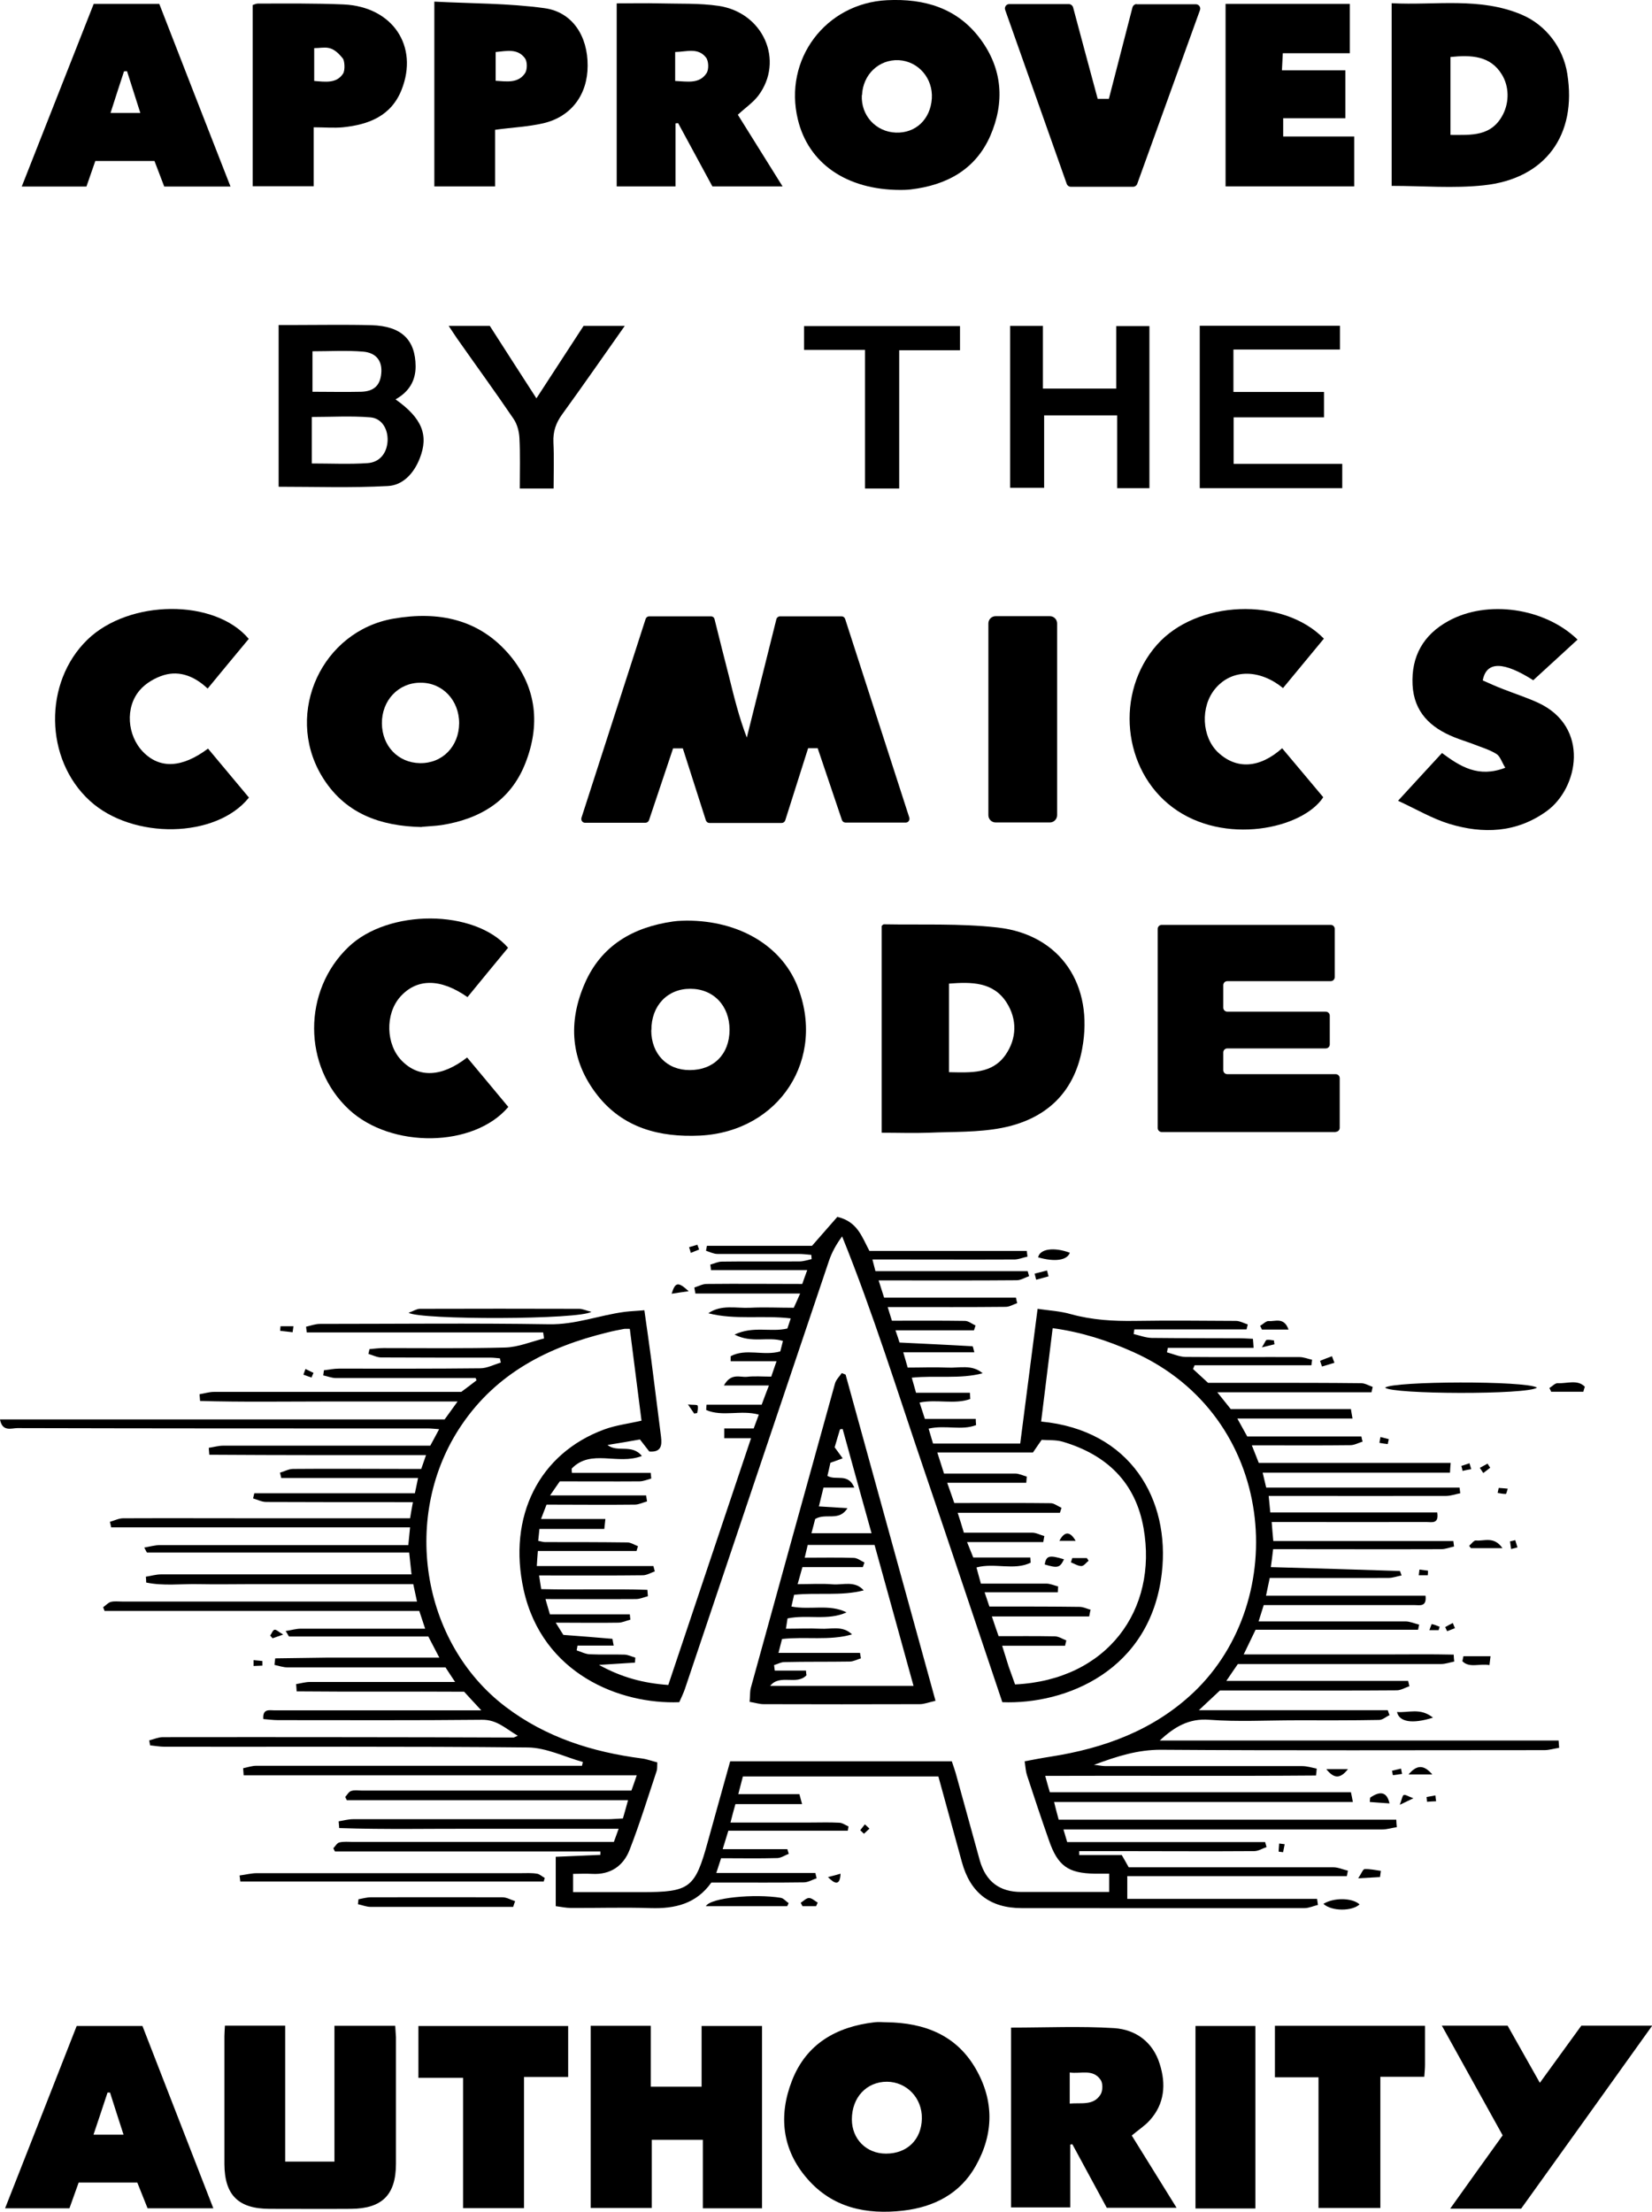 <svg width="62" height="83" viewBox="0 0 62 83" fill="none" xmlns="http://www.w3.org/2000/svg" id="svg-1020239642_47317">
<g clip-path="url(#svg-1020239642_47317_clip0_1063_3563)">
<path d="M20.232 59.119C20.259 59.312 20.285 59.452 20.312 59.632C21.662 59.665 22.979 59.618 24.296 59.658C24.302 59.738 24.309 59.818 24.316 59.898C24.163 59.938 24.017 60.005 23.863 60.005C22.759 60.012 21.649 60.005 20.472 60.005C20.525 60.198 20.571 60.345 20.638 60.578H23.637C23.644 60.644 23.651 60.711 23.657 60.778C23.504 60.818 23.351 60.891 23.205 60.891C22.453 60.904 21.702 60.891 20.857 60.891C20.984 61.091 21.064 61.231 21.143 61.35C21.775 61.397 22.38 61.444 22.979 61.497C22.992 61.497 22.999 61.604 23.032 61.75H21.675C21.662 61.81 21.655 61.87 21.642 61.93C21.808 61.983 21.968 62.07 22.134 62.077C22.567 62.097 22.999 62.077 23.425 62.09C23.564 62.09 23.704 62.163 23.844 62.203C23.844 62.263 23.83 62.33 23.83 62.39C23.425 62.416 23.012 62.443 22.48 62.476C23.338 62.949 24.149 63.162 25.081 63.229C26.112 60.158 27.136 57.094 28.187 53.97H27.182V53.603H28.286C28.353 53.423 28.413 53.257 28.479 53.084C27.808 52.897 27.116 53.177 26.504 52.911C26.504 52.844 26.511 52.777 26.517 52.711H28.586C28.679 52.464 28.745 52.278 28.858 51.991H27.169C27.435 51.505 27.774 51.692 28.034 51.665C28.32 51.632 28.612 51.658 28.945 51.658C28.998 51.498 29.051 51.352 29.144 51.079H27.422C27.422 51.019 27.422 50.959 27.422 50.892C27.994 50.586 28.652 50.892 29.284 50.712C29.311 50.599 29.344 50.473 29.384 50.319C28.819 50.146 28.22 50.419 27.568 50.08C28.28 49.746 28.918 50 29.55 49.853C29.583 49.753 29.623 49.633 29.677 49.473C28.626 49.347 27.588 49.54 26.584 49.28C27.076 48.941 27.621 49.1 28.147 49.074C28.686 49.047 29.224 49.074 29.79 49.074C29.856 48.934 29.916 48.801 30.029 48.541H26.098L26.058 48.314C26.211 48.268 26.364 48.181 26.517 48.181C27.701 48.168 28.885 48.181 30.109 48.181C30.155 48.041 30.209 47.908 30.295 47.661H26.683C26.677 47.595 26.67 47.522 26.657 47.455C26.803 47.415 26.95 47.342 27.096 47.342C28.067 47.328 29.031 47.342 30.002 47.335C30.155 47.335 30.308 47.282 30.461 47.248C30.461 47.195 30.448 47.142 30.448 47.089C30.288 47.075 30.135 47.055 29.976 47.055C28.958 47.055 27.947 47.055 26.93 47.055C26.783 47.055 26.644 46.982 26.497 46.935C26.511 46.875 26.517 46.809 26.531 46.749H30.475C30.86 46.309 31.16 45.963 31.426 45.663C32.177 45.843 32.337 46.389 32.63 46.942H38.535C38.542 47.015 38.556 47.082 38.562 47.155C38.403 47.188 38.243 47.255 38.09 47.262C36.474 47.269 34.858 47.262 33.241 47.262C33.095 47.262 32.942 47.262 32.742 47.262C32.789 47.435 32.816 47.542 32.856 47.701H38.569C38.589 47.761 38.602 47.828 38.622 47.888C38.469 47.941 38.316 48.041 38.156 48.041C36.633 48.054 35.11 48.048 33.587 48.048C33.408 48.048 33.228 48.048 32.975 48.048C33.048 48.288 33.108 48.454 33.181 48.694H38.13C38.143 48.761 38.156 48.834 38.176 48.901C38.03 48.947 37.89 49.04 37.744 49.04C36.407 49.054 35.07 49.047 33.727 49.047C33.607 49.047 33.494 49.047 33.315 49.047C33.374 49.247 33.421 49.387 33.474 49.56C34.399 49.56 35.303 49.553 36.214 49.567C36.347 49.567 36.48 49.68 36.613 49.74C36.593 49.8 36.574 49.86 36.553 49.92H33.607C33.68 50.133 33.727 50.266 33.76 50.379C34.705 50.426 35.602 50.466 36.5 50.519C36.514 50.519 36.527 50.599 36.567 50.746H33.9C33.973 50.999 34.013 51.132 34.066 51.319C34.572 51.319 35.064 51.299 35.549 51.319C35.995 51.345 36.474 51.185 36.879 51.532C36.022 51.758 35.144 51.605 34.219 51.698C34.266 51.871 34.312 52.025 34.379 52.264H36.401L36.414 52.498C35.822 52.711 35.163 52.498 34.512 52.631C34.572 52.817 34.631 52.99 34.711 53.244H36.62C36.62 53.324 36.627 53.397 36.633 53.477C36.088 53.69 35.476 53.464 34.851 53.61C34.904 53.797 34.957 53.97 35.017 54.17H38.289C38.502 52.504 38.715 50.866 38.941 49.114C39.387 49.18 39.799 49.2 40.185 49.313C40.983 49.533 41.781 49.58 42.599 49.567C43.863 49.547 45.12 49.56 46.384 49.567C46.53 49.567 46.683 49.653 46.829 49.7L46.783 49.886H42.573C42.566 49.946 42.553 50 42.546 50.06C42.772 50.113 42.998 50.199 43.218 50.206C44.328 50.219 45.432 50.213 46.543 50.219C46.696 50.219 46.843 50.233 47.022 50.239C47.029 50.353 47.042 50.433 47.049 50.579H43.83C43.816 50.632 43.81 50.692 43.796 50.746C44.023 50.806 44.255 50.912 44.481 50.919C45.911 50.932 47.341 50.919 48.771 50.925C48.931 50.925 49.09 50.992 49.243 51.025C49.237 51.092 49.224 51.159 49.217 51.232H44.834C44.814 51.279 44.794 51.325 44.774 51.372C44.954 51.538 45.133 51.705 45.339 51.891C45.984 51.891 46.643 51.891 47.301 51.891C48.565 51.891 49.822 51.891 51.086 51.905C51.232 51.905 51.379 51.998 51.518 52.045C51.505 52.111 51.485 52.178 51.472 52.245H45.685C45.911 52.531 46.051 52.697 46.191 52.877H50.7C50.72 52.99 50.733 53.09 50.76 53.23H46.437C46.577 53.483 46.676 53.663 46.809 53.903H51.093C51.106 53.97 51.119 54.036 51.139 54.096C50.986 54.143 50.833 54.23 50.68 54.23C49.616 54.243 48.559 54.236 47.494 54.236C47.348 54.236 47.195 54.236 46.982 54.236C47.082 54.483 47.148 54.663 47.242 54.896H54.444C54.431 55.042 54.425 55.129 54.418 55.262H47.388C47.434 55.462 47.468 55.602 47.521 55.822H54.777L54.804 56.035C54.624 56.068 54.451 56.135 54.272 56.135C52.256 56.141 50.241 56.135 48.226 56.135C48.046 56.135 47.86 56.135 47.614 56.135C47.634 56.348 47.654 56.521 47.674 56.754H53.939C54.012 57.2 53.726 57.114 53.54 57.114C51.817 57.12 50.095 57.114 48.372 57.114C48.179 57.114 47.98 57.114 47.727 57.114C47.747 57.36 47.76 57.553 47.787 57.827H54.544C54.551 57.893 54.564 57.967 54.571 58.033C54.411 58.066 54.252 58.133 54.085 58.133C52.163 58.14 50.241 58.133 48.319 58.133C48.153 58.133 47.986 58.133 47.78 58.133C47.754 58.373 47.727 58.579 47.694 58.806C49.337 58.852 50.94 58.899 52.536 58.952C52.549 58.952 52.556 59.006 52.602 59.119C52.429 59.152 52.27 59.212 52.117 59.212C50.806 59.219 49.503 59.212 48.193 59.212C48.026 59.212 47.86 59.212 47.654 59.212C47.607 59.432 47.568 59.618 47.514 59.878H53.5C53.553 60.311 53.274 60.231 53.088 60.231C51.365 60.231 49.643 60.231 47.92 60.231C47.767 60.231 47.614 60.231 47.428 60.231C47.368 60.418 47.315 60.584 47.235 60.844C47.474 60.844 47.667 60.844 47.853 60.844C49.483 60.844 51.112 60.844 52.748 60.844C52.922 60.844 53.088 60.924 53.261 60.964C53.247 61.031 53.234 61.091 53.221 61.157H47.122C46.969 61.47 46.849 61.73 46.676 62.083C47.614 62.083 48.479 62.083 49.35 62.083C50.221 62.083 51.106 62.083 51.984 62.083C52.842 62.083 53.7 62.07 54.558 62.09C54.558 62.176 54.571 62.263 54.578 62.35C54.411 62.383 54.245 62.443 54.079 62.443C51.678 62.443 49.277 62.443 46.876 62.443C46.736 62.443 46.603 62.443 46.457 62.443C46.324 62.636 46.204 62.809 46.025 63.076H52.848C52.862 63.142 52.882 63.209 52.895 63.276C52.735 63.329 52.576 63.429 52.423 63.429C50.82 63.442 49.224 63.435 47.621 63.435C46.989 63.435 46.364 63.435 45.785 63.435C45.526 63.675 45.306 63.882 44.994 64.175H52.084C52.103 64.235 52.123 64.295 52.15 64.361C52.017 64.421 51.891 64.541 51.758 64.541C50.713 64.561 49.663 64.555 48.618 64.555C47.541 64.555 46.457 64.615 45.386 64.535C44.614 64.475 44.069 64.808 43.524 65.314C46.031 65.314 48.538 65.314 51.046 65.314C53.527 65.314 56.014 65.314 58.495 65.314C58.502 65.407 58.508 65.501 58.515 65.587C58.329 65.614 58.142 65.674 57.963 65.674C53.161 65.674 48.366 65.694 43.564 65.66C42.706 65.66 41.947 65.894 41.056 66.227C41.269 66.246 41.376 66.273 41.489 66.273C43.949 66.273 46.41 66.273 48.871 66.273C49.051 66.273 49.237 66.333 49.416 66.367C49.41 66.453 49.403 66.54 49.39 66.626C46.031 66.653 42.672 66.626 39.227 66.64C39.287 66.866 39.34 67.046 39.4 67.252H50.7C50.727 67.379 50.747 67.472 50.773 67.619H39.56C39.62 67.859 39.666 68.045 39.733 68.285C41.868 68.285 43.983 68.285 46.104 68.285C48.206 68.285 50.301 68.285 52.403 68.285C52.403 68.378 52.416 68.471 52.423 68.565C52.236 68.591 52.057 68.651 51.871 68.651C48.12 68.651 44.362 68.651 40.611 68.651C40.398 68.651 40.185 68.651 39.912 68.651C39.965 68.838 40.005 68.958 40.052 69.124H47.481C47.501 69.184 47.514 69.251 47.534 69.311C47.381 69.364 47.228 69.464 47.069 69.464C45.333 69.477 43.59 69.464 41.854 69.464C41.402 69.464 40.956 69.464 40.504 69.464C40.504 69.511 40.504 69.557 40.504 69.611H42.1C42.207 69.797 42.273 69.91 42.36 70.07C42.506 70.07 42.672 70.07 42.839 70.07C45.24 70.07 47.641 70.07 50.042 70.07C50.221 70.07 50.407 70.157 50.587 70.197C50.574 70.263 50.56 70.33 50.547 70.403H42.307V71.256H49.43C49.443 71.329 49.45 71.409 49.463 71.482C49.297 71.522 49.124 71.602 48.958 71.602C45.432 71.609 41.914 71.602 38.389 71.602C38.376 71.602 38.356 71.602 38.343 71.602C37.152 71.602 36.414 71.023 36.101 69.877C35.809 68.811 35.516 67.745 35.217 66.66H27.881C27.828 66.866 27.774 67.066 27.708 67.326H30.002C30.036 67.459 30.062 67.552 30.102 67.699H27.601C27.535 67.932 27.482 68.125 27.415 68.391C28.466 68.391 29.444 68.391 30.428 68.391C30.78 68.391 31.133 68.378 31.492 68.398C31.612 68.398 31.725 68.485 31.845 68.538C31.838 68.591 31.825 68.645 31.818 68.698H27.335C27.256 68.951 27.202 69.138 27.122 69.391H29.55C29.57 69.451 29.583 69.511 29.603 69.564C29.464 69.617 29.324 69.717 29.178 69.724C28.486 69.744 27.794 69.73 27.063 69.73C27.009 69.89 26.963 70.043 26.883 70.283H30.601C30.614 70.35 30.634 70.416 30.648 70.483C30.488 70.536 30.328 70.636 30.169 70.636C29.184 70.65 28.2 70.643 27.216 70.643H26.697C26.131 71.442 25.333 71.629 24.422 71.602C23.425 71.569 22.42 71.602 21.423 71.596C21.243 71.596 21.07 71.556 20.857 71.529V69.677C21.429 69.65 21.981 69.63 22.533 69.604C22.533 69.564 22.533 69.524 22.533 69.477H12.57C12.55 69.437 12.53 69.397 12.51 69.357C12.584 69.278 12.65 69.157 12.736 69.138C12.896 69.098 13.076 69.118 13.242 69.118C16.301 69.118 19.367 69.118 22.427 69.118C22.627 69.118 22.826 69.118 23.039 69.118C23.099 68.958 23.139 68.838 23.218 68.625C21.409 68.625 19.667 68.625 17.924 68.625C16.195 68.618 14.459 68.658 12.73 68.598C12.723 68.511 12.717 68.425 12.71 68.345C12.889 68.318 13.069 68.265 13.255 68.265C16.441 68.265 19.627 68.265 22.806 68.265C22.986 68.265 23.172 68.245 23.378 68.238C23.438 68.025 23.498 67.825 23.571 67.552H13.016C12.996 67.512 12.976 67.472 12.956 67.432C13.029 67.352 13.089 67.232 13.182 67.206C13.309 67.166 13.455 67.192 13.595 67.192C16.794 67.192 19.993 67.192 23.192 67.192C23.345 67.192 23.498 67.192 23.697 67.192C23.757 67.026 23.817 66.859 23.897 66.62C21.369 66.62 18.915 66.62 16.461 66.62C14.02 66.62 11.579 66.62 9.145 66.62C9.138 66.533 9.132 66.44 9.125 66.353C9.291 66.32 9.458 66.26 9.624 66.26C13.561 66.26 17.499 66.26 21.436 66.26C21.569 66.26 21.709 66.26 21.842 66.26C21.855 66.213 21.862 66.167 21.875 66.12C21.19 65.927 20.498 65.58 19.806 65.574C15.271 65.527 10.728 65.554 6.192 65.547C6.006 65.547 5.82 65.514 5.633 65.494C5.62 65.434 5.613 65.367 5.6 65.307C5.773 65.267 5.939 65.187 6.112 65.187C8.453 65.181 10.788 65.187 13.129 65.187C15.177 65.187 17.219 65.194 19.268 65.201C19.294 65.201 19.321 65.181 19.434 65.134C18.975 64.868 18.656 64.528 18.09 64.535C15.537 64.561 12.983 64.548 10.429 64.548C10.249 64.548 10.069 64.521 9.883 64.508C9.85 64.108 10.109 64.181 10.302 64.181C12.564 64.181 14.825 64.181 17.086 64.181C17.372 64.181 17.658 64.181 18.064 64.181C17.791 63.888 17.612 63.695 17.419 63.482C15.324 63.469 13.229 63.489 11.134 63.469L11.114 63.196C11.287 63.169 11.46 63.116 11.633 63.116C13.262 63.116 14.891 63.116 16.528 63.116H17.08C16.94 62.903 16.84 62.756 16.72 62.569C16.461 62.569 16.188 62.569 15.916 62.569C14.206 62.569 12.497 62.569 10.794 62.569C10.628 62.569 10.462 62.51 10.302 62.476C10.309 62.396 10.316 62.316 10.329 62.23C10.987 62.223 11.646 62.21 12.304 62.203C12.996 62.203 13.688 62.203 14.379 62.203C15.051 62.203 15.723 62.203 16.488 62.203C16.341 61.917 16.228 61.703 16.075 61.41C14.346 61.41 12.597 61.41 10.854 61.41C10.834 61.41 10.808 61.337 10.721 61.204C10.941 61.171 11.114 61.117 11.287 61.117C12.657 61.117 14.027 61.117 15.397 61.117C15.563 61.117 15.729 61.117 15.956 61.117C15.876 60.877 15.816 60.691 15.736 60.451H3.924C3.904 60.405 3.891 60.358 3.871 60.311C3.971 60.245 4.057 60.138 4.163 60.111C4.29 60.078 4.436 60.098 4.576 60.098C8.054 60.098 11.533 60.098 15.005 60.098H15.65C15.596 59.858 15.563 59.685 15.51 59.445C14.825 59.445 14.153 59.445 13.481 59.445C12.803 59.445 12.125 59.445 11.453 59.445C10.794 59.445 10.129 59.445 9.471 59.445C8.812 59.445 8.114 59.459 7.442 59.445C6.791 59.432 6.126 59.519 5.487 59.385C5.487 59.312 5.48 59.239 5.474 59.166C5.66 59.139 5.853 59.079 6.039 59.079C8.979 59.079 11.918 59.079 14.851 59.079C15.031 59.079 15.217 59.079 15.444 59.079C15.417 58.806 15.39 58.593 15.357 58.26C12.058 58.26 8.786 58.26 5.52 58.26C5.507 58.26 5.494 58.213 5.414 58.073C5.64 58.033 5.82 57.98 6.006 57.98C8.926 57.98 11.852 57.98 14.772 57.98C14.938 57.98 15.111 57.98 15.324 57.98C15.344 57.773 15.364 57.587 15.39 57.314H4.17C4.157 57.247 4.144 57.174 4.124 57.107C4.29 57.061 4.456 56.974 4.622 56.974C6.332 56.967 8.041 56.974 9.744 56.974C11.453 56.974 13.162 56.974 14.865 56.974H15.39C15.424 56.774 15.45 56.614 15.497 56.368C15.29 56.368 15.131 56.368 14.971 56.368C13.309 56.368 11.646 56.368 9.99 56.361C9.823 56.361 9.664 56.275 9.498 56.228C9.511 56.161 9.531 56.101 9.544 56.035H15.57C15.616 55.828 15.643 55.688 15.69 55.462H10.555L10.508 55.262C10.675 55.215 10.834 55.122 11.001 55.122C12.417 55.109 13.834 55.122 15.244 55.122C15.424 55.122 15.61 55.122 15.809 55.122C15.869 54.949 15.916 54.809 15.989 54.603C14.572 54.603 13.215 54.603 11.852 54.603C10.522 54.603 9.185 54.596 7.855 54.589C7.848 54.503 7.841 54.416 7.835 54.33C8.014 54.303 8.201 54.249 8.38 54.249C10.794 54.249 13.209 54.249 15.623 54.249C15.789 54.249 15.956 54.249 16.148 54.249C16.255 54.05 16.355 53.87 16.481 53.63C16.301 53.617 16.182 53.603 16.069 53.603C10.928 53.603 5.793 53.603 0.652 53.59C0.432 53.59 0.086 53.743 0 53.264H16.687C16.84 53.057 16.966 52.877 17.173 52.591C15.463 52.591 13.854 52.591 12.251 52.591C10.668 52.591 9.092 52.617 7.509 52.571L7.489 52.318C7.669 52.291 7.848 52.231 8.028 52.231C11.167 52.231 14.306 52.231 17.312 52.231C17.558 52.045 17.725 51.925 17.884 51.798C17.871 51.772 17.864 51.738 17.851 51.712C17.625 51.712 17.405 51.712 17.179 51.712C15.656 51.712 14.133 51.712 12.61 51.712C12.45 51.712 12.291 51.645 12.131 51.612C12.138 51.545 12.151 51.485 12.158 51.419C12.344 51.398 12.53 51.358 12.717 51.358C14.486 51.358 16.255 51.365 18.024 51.345C18.283 51.345 18.536 51.205 18.796 51.132C18.782 51.079 18.776 51.025 18.762 50.972C18.649 50.965 18.536 50.946 18.423 50.946C17.053 50.946 15.683 50.946 14.313 50.939C14.153 50.939 13.987 50.852 13.827 50.806C13.841 50.746 13.854 50.686 13.867 50.626C14.04 50.612 14.22 50.586 14.393 50.586C15.916 50.586 17.439 50.606 18.962 50.566C19.447 50.553 19.933 50.346 20.418 50.226C20.405 50.153 20.398 50.073 20.385 50H11.513L11.486 49.786C11.659 49.746 11.832 49.68 12.012 49.68C14.871 49.68 17.738 49.647 20.598 49.693C21.596 49.713 22.494 49.353 23.451 49.227C23.671 49.2 23.897 49.194 24.183 49.167C24.276 49.82 24.362 50.419 24.442 51.025C24.569 51.985 24.682 52.951 24.808 53.91C24.848 54.236 24.821 54.503 24.369 54.469C24.276 54.349 24.183 54.23 24.017 54.016C23.644 54.083 23.225 54.156 22.799 54.223C23.172 54.523 23.717 54.17 24.09 54.636C23.178 54.989 22.181 54.356 21.456 55.109C21.456 55.162 21.456 55.215 21.463 55.269H24.422C24.429 55.342 24.436 55.409 24.442 55.482C24.296 55.522 24.143 55.588 23.997 55.588C23.012 55.595 22.028 55.588 21.01 55.588C20.917 55.715 20.831 55.848 20.645 56.115H24.249L24.283 56.341C24.13 56.381 23.977 56.461 23.824 56.461C22.733 56.474 21.642 56.461 20.512 56.461C20.452 56.621 20.392 56.767 20.305 57.001H22.72C22.706 57.154 22.693 57.24 22.68 57.374H20.245C20.226 57.547 20.212 57.673 20.199 57.82C20.312 57.84 20.378 57.867 20.452 57.867C21.483 57.867 22.513 57.867 23.544 57.88C23.677 57.88 23.81 57.973 23.943 58.02C23.923 58.08 23.91 58.14 23.89 58.2H20.186C20.172 58.393 20.159 58.539 20.146 58.766H24.522C24.542 58.833 24.555 58.899 24.575 58.966C24.429 59.019 24.283 59.106 24.136 59.112C22.972 59.126 21.802 59.119 20.638 59.119C20.518 59.119 20.398 59.119 20.226 59.119H20.232ZM27.422 66.093H35.722C35.795 66.313 35.855 66.48 35.902 66.66C36.194 67.712 36.48 68.764 36.773 69.817C36.999 70.603 37.511 70.996 38.323 70.996C39.214 70.996 40.105 70.996 40.996 70.996C41.203 70.996 41.415 70.996 41.628 70.996V70.31C41.429 70.31 41.262 70.31 41.096 70.31C40.092 70.297 39.699 70.023 39.367 69.058C39.081 68.245 38.808 67.426 38.542 66.613C38.496 66.473 38.489 66.32 38.456 66.093C38.808 66.027 39.114 65.967 39.42 65.92C41.435 65.607 43.298 64.928 44.801 63.502C48.445 60.038 47.94 53.15 42.526 50.732C41.575 50.306 40.591 49.986 39.507 49.84C39.36 51.039 39.214 52.191 39.074 53.344C42.44 53.663 43.923 56.281 43.603 59.032C43.178 62.696 39.999 63.968 37.618 63.875C36.64 60.977 35.669 58.053 34.671 55.129C33.68 52.218 32.769 49.273 31.605 46.396C31.379 46.702 31.22 46.995 31.113 47.308C29.304 52.671 27.502 58.033 25.699 63.395C25.639 63.562 25.559 63.729 25.493 63.875C23.278 63.962 20.358 62.823 19.654 59.665C19.042 56.907 20.232 54.536 22.686 53.637C23.125 53.477 23.598 53.423 24.076 53.31C23.93 52.164 23.784 51.012 23.637 49.866C23.524 49.866 23.478 49.86 23.431 49.866C23.218 49.906 23.006 49.946 22.799 50C20.585 50.539 18.649 51.518 17.326 53.47C15.044 56.827 15.789 61.63 18.975 64.048C20.485 65.194 22.227 65.747 24.09 65.987C24.289 66.013 24.475 66.087 24.668 66.133C24.662 66.293 24.668 66.38 24.648 66.446C24.316 67.439 24.01 68.438 23.631 69.411C23.398 70.017 22.913 70.357 22.221 70.317C21.981 70.303 21.742 70.317 21.509 70.317V71.003C22.387 71.003 23.232 71.003 24.076 71.003C25.892 71.003 26.085 70.856 26.564 69.111C26.837 68.118 27.116 67.132 27.402 66.1L27.422 66.093ZM40.923 60.425C40.91 60.505 40.89 60.578 40.877 60.658H37.225C37.325 60.958 37.398 61.171 37.478 61.397C38.203 61.397 38.895 61.391 39.586 61.404C39.733 61.404 39.879 61.504 40.019 61.557C40.005 61.624 39.985 61.69 39.972 61.757H37.611C37.711 62.083 37.784 62.31 37.857 62.543C37.937 62.769 38.017 62.996 38.096 63.209C41.555 63.042 43.457 60.411 42.919 57.347C42.619 55.622 41.528 54.589 39.892 54.103C39.626 54.023 39.327 54.05 39.094 54.03C38.968 54.216 38.888 54.323 38.768 54.503H35.177C35.276 54.822 35.35 55.049 35.429 55.295C36.341 55.295 37.219 55.295 38.096 55.295C38.243 55.295 38.389 55.369 38.535 55.409C38.529 55.489 38.522 55.569 38.516 55.642H35.549C35.662 55.968 35.736 56.168 35.815 56.401C36.021 56.401 36.201 56.401 36.387 56.401C37.405 56.401 38.416 56.395 39.433 56.408C39.566 56.408 39.699 56.521 39.839 56.581C39.819 56.641 39.799 56.701 39.779 56.767H35.942C36.035 57.054 36.101 57.267 36.174 57.514C37.046 57.514 37.89 57.514 38.735 57.514C38.888 57.514 39.041 57.6 39.194 57.64C39.181 57.713 39.167 57.793 39.154 57.867H36.294C36.394 58.12 36.447 58.253 36.527 58.446H38.669L38.682 58.639C38.057 58.946 37.332 58.633 36.647 58.819C36.7 59.006 36.746 59.192 36.813 59.425C37.638 59.425 38.449 59.425 39.261 59.425C39.413 59.425 39.56 59.492 39.713 59.532C39.713 59.605 39.699 59.678 39.699 59.752H36.953C37.039 60.005 37.079 60.125 37.132 60.285C37.298 60.285 37.451 60.285 37.604 60.285C38.575 60.285 39.54 60.285 40.511 60.298C40.657 60.298 40.803 60.371 40.943 60.411L40.923 60.425Z" fill="black"></path>
<path d="M24.37 23.128H26.684C26.751 23.128 26.804 23.175 26.817 23.235C26.997 23.954 27.176 24.68 27.363 25.399C27.549 26.152 27.735 26.912 28.028 27.678C28.393 26.206 28.766 24.733 29.138 23.235C29.152 23.175 29.212 23.128 29.271 23.128H31.586C31.646 23.128 31.699 23.168 31.719 23.228C32.517 25.692 33.315 28.171 34.127 30.682C34.153 30.775 34.087 30.868 33.993 30.868H31.732C31.672 30.868 31.619 30.828 31.599 30.775C31.293 29.876 30.994 28.977 30.688 28.077H30.329L29.471 30.782C29.451 30.842 29.398 30.882 29.338 30.882H26.624C26.564 30.882 26.511 30.842 26.491 30.782L25.627 28.084H25.261L24.356 30.782C24.336 30.835 24.283 30.875 24.223 30.875H21.955C21.862 30.875 21.796 30.782 21.822 30.689C22.627 28.191 23.425 25.719 24.23 23.228C24.25 23.168 24.303 23.128 24.363 23.128H24.37Z" fill="black"></path>
<path d="M25.771 34.546C27.746 34.546 29.309 35.492 29.914 36.971C31.025 39.715 29.262 42.459 26.276 42.613C24.767 42.686 23.383 42.333 22.412 41.087C21.414 39.808 21.308 38.363 21.947 36.904C22.565 35.478 23.762 34.792 25.259 34.579C25.471 34.546 25.691 34.553 25.777 34.546H25.771ZM24.441 38.656C24.441 39.548 25.032 40.161 25.89 40.155C26.788 40.155 27.38 39.555 27.38 38.643C27.38 37.737 26.775 37.104 25.904 37.104C25.046 37.104 24.441 37.743 24.447 38.656H24.441Z" fill="black"></path>
<path d="M15.829 31.035C14.286 31.002 12.909 30.542 12.051 29.077C10.681 26.725 12.091 23.681 14.765 23.215C16.461 22.922 17.997 23.228 19.148 24.607C20.152 25.819 20.279 27.225 19.713 28.65C19.161 30.049 18.017 30.735 16.567 30.962C16.341 30.995 16.108 31.002 15.829 31.028V31.035ZM15.776 25.619C14.951 25.619 14.326 26.286 14.333 27.145C14.339 27.997 14.944 28.624 15.762 28.637C16.601 28.65 17.226 28.011 17.232 27.138C17.232 26.272 16.601 25.613 15.783 25.619H15.776Z" fill="black"></path>
<path d="M33.09 42.499V34.745C33.09 34.745 33.143 34.685 33.17 34.685C34.593 34.712 36.03 34.646 37.446 34.806C39.801 35.072 41.064 36.964 40.612 39.368C40.3 41.047 39.209 42.013 37.593 42.326C36.701 42.499 35.764 42.466 34.846 42.506C34.28 42.526 33.715 42.506 33.096 42.506L33.09 42.499ZM35.617 40.234C36.435 40.248 37.233 40.308 37.739 39.582C38.164 38.969 38.178 38.249 37.779 37.623C37.28 36.844 36.468 36.844 35.617 36.91V40.234Z" fill="black"></path>
<path d="M50.127 42.48H43.602C43.516 42.48 43.449 42.413 43.449 42.327V34.859C43.449 34.773 43.516 34.706 43.602 34.706H49.941C50.027 34.706 50.093 34.773 50.093 34.859V36.664C50.093 36.751 50.027 36.818 49.941 36.818H46.063C45.977 36.818 45.91 36.884 45.91 36.971V37.81C45.91 37.897 45.977 37.963 46.063 37.963H49.754C49.841 37.963 49.907 38.03 49.907 38.117V39.189C49.907 39.276 49.841 39.342 49.754 39.342H46.063C45.977 39.342 45.91 39.409 45.91 39.495V40.155C45.91 40.242 45.977 40.308 46.063 40.308H50.127C50.213 40.308 50.28 40.375 50.28 40.461V42.32C50.28 42.407 50.213 42.473 50.127 42.473V42.48Z" fill="black"></path>
<path d="M33.281 75.886C34.684 75.906 35.888 76.359 36.62 77.631C37.312 78.83 37.298 80.076 36.62 81.275C36.035 82.321 35.05 82.82 33.9 82.954C32.523 83.113 31.246 82.854 30.295 81.754C29.35 80.669 29.211 79.39 29.723 78.077C30.262 76.692 31.392 76.052 32.822 75.886C32.975 75.866 33.128 75.886 33.281 75.886ZM33.254 80.815C34.046 80.815 34.585 80.289 34.598 79.496C34.611 78.73 34.033 78.124 33.288 78.117C32.523 78.117 31.971 78.704 31.971 79.53C31.971 80.269 32.516 80.815 33.248 80.815H33.254Z" fill="black"></path>
<path d="M33.801 7.128C31.76 7.128 30.336 6.122 29.944 4.483C29.398 2.232 30.981 0.12 33.296 0.007C34.693 -0.06 35.93 0.3 36.794 1.465C37.626 2.585 37.712 3.837 37.167 5.096C36.608 6.368 35.524 6.948 34.187 7.108C34.021 7.128 33.848 7.128 33.795 7.128H33.801ZM32.345 3.57C32.305 4.33 32.87 4.949 33.622 4.976C34.367 5.003 34.919 4.476 34.972 3.697C35.019 2.938 34.467 2.298 33.728 2.258C32.99 2.225 32.385 2.791 32.352 3.57H32.345Z" fill="black"></path>
<path d="M52.469 30.049C53.094 29.37 53.599 28.817 54.118 28.257C54.81 28.77 55.488 29.196 56.493 28.81C56.359 28.59 56.3 28.377 56.16 28.291C55.901 28.131 55.601 28.044 55.315 27.931C55.069 27.837 54.823 27.764 54.577 27.664C53.686 27.305 53.067 26.725 53.014 25.699C52.961 24.627 53.42 23.821 54.351 23.308C55.814 22.495 57.976 22.808 59.206 24.001C58.661 24.5 58.115 25.006 57.543 25.526C56.453 24.833 55.788 24.787 55.648 25.533C55.887 25.639 56.147 25.759 56.413 25.859C56.852 26.032 57.311 26.179 57.743 26.379C59.672 27.285 59.246 29.576 58.042 30.442C56.912 31.255 55.661 31.301 54.391 30.915C53.759 30.722 53.174 30.375 52.469 30.049Z" fill="black"></path>
<path d="M9.336 23.974C8.831 24.58 8.325 25.193 7.793 25.839C7.321 25.393 6.762 25.153 6.151 25.333C5.818 25.433 5.466 25.64 5.246 25.899C4.687 26.545 4.774 27.605 5.372 28.217C5.998 28.857 6.829 28.824 7.807 28.091C8.319 28.704 8.838 29.323 9.343 29.929C8.113 31.468 4.973 31.515 3.37 30.049C1.668 28.491 1.628 25.613 3.277 24.007C4.84 22.489 8.059 22.455 9.336 23.974Z" fill="black"></path>
<path d="M49.689 23.961C49.163 24.594 48.658 25.207 48.152 25.82C47.314 25.133 46.263 25.067 45.611 25.839C45.04 26.519 45.099 27.658 45.718 28.238C46.403 28.877 47.268 28.837 48.119 28.078C48.638 28.691 49.15 29.31 49.662 29.916C48.884 31.108 45.937 31.735 44.015 30.302C42.12 28.89 41.84 25.986 43.423 24.194C44.9 22.522 48.132 22.382 49.682 23.961H49.689Z" fill="black"></path>
<path d="M19.081 41.534C17.784 43.072 14.678 43.106 13.095 41.634C11.359 40.015 11.353 37.177 13.082 35.532C14.572 34.106 17.804 34.106 19.068 35.565C18.562 36.178 18.05 36.797 17.545 37.417C16.52 36.697 15.623 36.711 15.004 37.424C14.452 38.07 14.485 39.189 15.07 39.795C15.709 40.455 16.574 40.428 17.531 39.682C18.05 40.301 18.562 40.921 19.074 41.534H19.081Z" fill="black"></path>
<path d="M52.229 6.982V0.121C53.885 0.207 55.541 -0.119 57.118 0.554C58.022 0.94 58.667 1.793 58.82 2.765C59.193 5.07 57.996 6.715 55.675 6.955C54.55 7.075 53.407 6.975 52.223 6.975L52.229 6.982ZM54.437 5.063C55.216 5.063 55.98 5.137 56.413 4.284C56.645 3.818 56.639 3.245 56.366 2.798C55.934 2.086 55.209 2.059 54.437 2.139V5.063Z" fill="black"></path>
<path d="M28.606 82.867H26.378V80.296H24.462V82.854H22.168V76.019H24.423V78.304H26.331V76.026H28.599V82.861L28.606 82.867Z" fill="black"></path>
<path d="M8.442 76.013H10.703V81.115H12.552V76.019H14.833C14.84 76.173 14.853 76.306 14.86 76.439C14.86 78.024 14.86 79.61 14.86 81.195C14.86 82.361 14.341 82.88 13.171 82.887C12.153 82.894 11.142 82.887 10.124 82.887C8.947 82.887 8.429 82.374 8.422 81.209C8.422 79.61 8.422 78.004 8.422 76.406C8.422 76.286 8.435 76.166 8.442 76.013Z" fill="black"></path>
<path d="M27.694 4.31C28.239 5.183 28.791 6.069 29.37 6.995H26.736C26.324 6.229 25.891 5.429 25.452 4.623C25.419 4.623 25.386 4.623 25.353 4.63V6.995H23.145V0.127C23.69 0.127 24.222 0.114 24.754 0.127C25.492 0.147 26.237 0.114 26.962 0.22C28.651 0.467 29.443 2.279 28.459 3.591C28.259 3.851 27.973 4.044 27.687 4.31H27.694ZM25.339 3.038C25.798 3.058 26.25 3.158 26.517 2.745C26.61 2.605 26.596 2.285 26.497 2.159C26.197 1.772 25.758 1.946 25.339 1.952V3.038Z" fill="black"></path>
<path d="M37.945 76.086C39.269 76.086 40.546 76.026 41.816 76.106C42.628 76.159 43.273 76.632 43.525 77.452C43.765 78.204 43.712 78.95 43.146 79.57C42.967 79.77 42.727 79.923 42.475 80.136C43.02 81.015 43.572 81.908 44.157 82.847H41.537C41.118 82.068 40.679 81.269 40.246 80.463C40.22 80.463 40.193 80.469 40.167 80.476V82.834H37.945V76.073V76.086ZM40.147 78.937C40.586 78.897 41.038 79.024 41.304 78.597C41.391 78.457 41.397 78.171 41.304 78.044C41.018 77.625 40.566 77.831 40.147 77.771V78.93V78.937Z" fill="black"></path>
<path d="M8.013 82.867H5.539C5.419 82.56 5.286 82.234 5.153 81.901H2.952C2.838 82.22 2.725 82.534 2.606 82.867H0.191C1.096 80.562 1.987 78.304 2.878 76.025H5.346C6.217 78.27 7.095 80.528 8.006 82.867H8.013ZM4.634 80.096C4.455 79.536 4.288 79.03 4.129 78.523C4.096 78.523 4.062 78.523 4.036 78.523C3.869 79.036 3.696 79.543 3.51 80.102H4.634V80.096Z" fill="black"></path>
<path d="M3.517 0.146H5.978C6.862 2.425 7.747 4.689 8.651 7.001H6.164L5.798 6.042H3.577L3.244 7.001H0.816L3.517 0.146ZM4.774 2.671C4.734 2.671 4.694 2.671 4.654 2.678C4.488 3.184 4.321 3.697 4.149 4.237H5.266C5.093 3.69 4.933 3.184 4.767 2.671H4.774Z" fill="black"></path>
<path d="M42.654 0.16H44.882C44.995 0.16 45.075 0.273 45.035 0.38L42.68 6.901C42.654 6.968 42.594 7.008 42.527 7.008H40.186C40.12 7.008 40.053 6.961 40.033 6.895C39.268 4.73 38.503 2.565 37.725 0.373C37.685 0.267 37.765 0.153 37.878 0.153H40.113C40.186 0.153 40.253 0.207 40.273 0.273C40.578 1.426 40.891 2.571 41.197 3.71H41.616L42.501 0.28C42.521 0.207 42.587 0.153 42.66 0.153L42.654 0.16Z" fill="black"></path>
<path d="M45.996 0.146H50.658V1.998H48.144C48.131 2.218 48.124 2.391 48.111 2.638H50.492V4.436H48.158V5.122H50.825V6.994H45.996V0.146Z" fill="black"></path>
<path d="M16.301 6.988V0.061C17.698 0.134 19.081 0.12 20.438 0.307C21.488 0.454 22.061 1.359 22.054 2.465C22.054 3.551 21.442 4.377 20.398 4.624C19.826 4.757 19.221 4.783 18.582 4.87V6.995H16.301V6.988ZM18.602 1.952V3.031C19.028 3.058 19.447 3.131 19.706 2.745C19.793 2.612 19.793 2.319 19.706 2.192C19.433 1.812 19.021 1.912 18.609 1.952H18.602Z" fill="black"></path>
<path d="M11.772 4.777V6.988H9.484V0.187C9.538 0.174 9.604 0.134 9.677 0.134C10.755 0.134 11.832 0.12 12.903 0.167C14.732 0.254 15.723 1.726 15.071 3.371C14.679 4.357 13.834 4.677 12.87 4.777C12.524 4.81 12.171 4.777 11.772 4.777ZM11.792 1.806V3.038C12.211 3.071 12.624 3.138 12.87 2.771C12.963 2.638 12.93 2.279 12.87 2.199C12.437 1.652 12.198 1.806 11.792 1.806Z" fill="black"></path>
<path d="M57.086 82.88H54.426C55.104 81.928 55.743 81.035 56.395 80.129C55.636 78.757 54.891 77.412 54.113 76.013H56.581C56.967 76.692 57.359 77.398 57.791 78.158C58.33 77.412 58.835 76.719 59.348 76.013H62.008C60.345 78.338 58.716 80.616 57.093 82.874L57.086 82.88Z" fill="black"></path>
<path d="M21.323 76.019V77.938H19.667V82.861H17.379V77.971H15.703V76.026H21.323V76.019Z" fill="black"></path>
<path d="M53.481 76.026C53.481 76.526 53.481 76.999 53.481 77.472C53.481 77.605 53.468 77.745 53.454 77.931H51.805V82.854H49.484V77.951H47.848V76.019H53.481V76.026Z" fill="black"></path>
<path d="M14.847 14.988C15.844 15.694 16.097 16.333 15.751 17.206C15.532 17.765 15.119 18.212 14.554 18.238C13.197 18.312 11.84 18.265 10.457 18.265V12.197C10.617 12.197 10.763 12.197 10.909 12.197C11.92 12.197 12.938 12.177 13.949 12.203C15.066 12.237 15.592 12.749 15.598 13.749C15.598 14.302 15.339 14.708 14.853 14.981L14.847 14.988ZM11.701 17.392C12.426 17.392 13.117 17.426 13.796 17.379C14.261 17.346 14.527 16.993 14.547 16.533C14.561 16.093 14.328 15.694 13.896 15.661C13.171 15.601 12.439 15.647 11.701 15.647V17.392ZM11.734 14.701C12.352 14.701 12.951 14.715 13.55 14.701C14.035 14.688 14.268 14.461 14.308 14.015C14.354 13.562 14.135 13.242 13.636 13.196C13.018 13.143 12.386 13.182 11.727 13.182V14.701H11.734Z" fill="black"></path>
<path d="M39.402 23.122H37.366C37.216 23.122 37.094 23.244 37.094 23.395V30.589C37.094 30.74 37.216 30.863 37.366 30.863H39.402C39.552 30.863 39.674 30.74 39.674 30.589V23.395C39.674 23.244 39.552 23.122 39.402 23.122Z" fill="black"></path>
<path d="M46.291 13.116V14.708H49.69V15.661H46.298V17.406H50.375V18.319H45.027V12.224H50.288V13.116H46.284H46.291Z" fill="black"></path>
<path d="M37.91 18.306V12.23H39.141V14.582H41.894V12.237H43.138V18.319H41.927V15.588H39.187V18.306H37.91Z" fill="black"></path>
<path d="M47.115 82.873H44.867V76.025H47.115V82.873Z" fill="black"></path>
<path d="M23.451 12.224C22.633 13.383 21.881 14.469 21.103 15.541C20.864 15.867 20.751 16.194 20.77 16.6C20.797 17.166 20.777 17.733 20.777 18.332H19.507C19.507 17.679 19.527 17.046 19.494 16.427C19.48 16.18 19.407 15.907 19.267 15.707C18.576 14.688 17.851 13.696 17.146 12.69C17.053 12.557 16.966 12.417 16.84 12.23H18.383C18.935 13.09 19.507 13.982 20.132 14.948C20.744 14.002 21.336 13.103 21.901 12.23H23.444L23.451 12.224Z" fill="black"></path>
<path d="M36.029 12.237V13.143H33.747V18.332H32.464V13.13H30.176V12.237H36.022H36.029Z" fill="black"></path>
<path d="M8.992 70.377C9.212 70.351 9.425 70.291 9.644 70.291C12.95 70.291 16.255 70.291 19.554 70.291C19.753 70.291 19.953 70.277 20.152 70.311C20.252 70.324 20.345 70.417 20.445 70.471C20.432 70.517 20.419 70.557 20.405 70.604H9.019L8.992 70.377Z" fill="black"></path>
<path d="M22.2 49.221C21.807 49.527 15.742 49.534 15.336 49.261C15.515 49.201 15.635 49.114 15.755 49.114C17.75 49.108 19.745 49.108 21.741 49.114C21.86 49.114 21.98 49.174 22.2 49.228V49.221Z" fill="black"></path>
<path d="M19.253 71.556C18.921 71.556 18.581 71.556 18.249 71.556C16.806 71.556 15.356 71.556 13.912 71.556C13.753 71.556 13.593 71.489 13.434 71.456C13.44 71.396 13.447 71.329 13.454 71.27C13.607 71.243 13.766 71.196 13.919 71.196C15.562 71.196 17.211 71.19 18.854 71.196C19.014 71.196 19.173 71.29 19.333 71.343C19.306 71.416 19.28 71.483 19.26 71.556H19.253Z" fill="black"></path>
<path d="M57.684 52.071C57.338 52.344 52.237 52.325 51.984 52.071C52.304 51.825 57.279 51.805 57.684 52.071Z" fill="black"></path>
<path d="M26.492 71.529C26.665 71.21 28.321 71.056 29.305 71.216C29.412 71.236 29.498 71.35 29.598 71.416C29.578 71.456 29.565 71.489 29.545 71.529H26.499H26.492Z" fill="black"></path>
<path d="M49.668 71.443C50.067 71.196 50.759 71.216 51.025 71.463C50.745 71.722 49.981 71.729 49.668 71.443Z" fill="black"></path>
<path d="M59.425 52.225H58.215C58.195 52.178 58.175 52.131 58.148 52.085C58.255 52.025 58.361 51.898 58.461 51.905C58.8 51.925 59.206 51.752 59.479 52.038C59.459 52.098 59.439 52.158 59.425 52.218V52.225Z" fill="black"></path>
<path d="M53.78 64.455C52.995 64.702 52.51 64.615 52.43 64.242C52.862 64.282 53.301 64.069 53.78 64.455Z" fill="black"></path>
<path d="M38.961 47.182C39.027 46.862 39.553 46.789 40.151 47.009C40.052 47.295 39.586 47.362 38.961 47.182Z" fill="black"></path>
<path d="M55.137 58.007C55.223 57.934 55.316 57.794 55.396 57.807C55.695 57.84 56.068 57.634 56.387 58.094H55.203C55.203 58.094 55.157 58.034 55.137 58.007Z" fill="black"></path>
<path d="M55.9 62.483C55.528 62.417 55.142 62.603 54.883 62.337C54.896 62.277 54.909 62.21 54.923 62.15H55.94C55.927 62.257 55.914 62.357 55.9 62.477V62.483Z" fill="black"></path>
<path d="M48.357 49.893H47.359C47.34 49.846 47.32 49.8 47.293 49.753C47.399 49.693 47.512 49.567 47.612 49.573C47.845 49.6 48.184 49.407 48.357 49.886V49.893Z" fill="black"></path>
<path d="M53.755 66.587H52.863C53.176 66.214 53.442 66.221 53.755 66.587Z" fill="black"></path>
<path d="M51.417 67.46C51.803 67.193 52.055 67.24 52.148 67.673C51.882 67.653 51.65 67.64 51.41 67.62C51.41 67.566 51.417 67.513 51.423 67.466L51.417 67.46Z" fill="black"></path>
<path d="M51.784 70.437C51.558 70.45 51.332 70.464 50.973 70.484C51.099 70.297 51.152 70.137 51.219 70.137C51.418 70.131 51.624 70.177 51.824 70.204C51.811 70.284 51.804 70.364 51.791 70.444L51.784 70.437Z" fill="black"></path>
<path d="M50.589 66.387C50.296 66.76 50.063 66.746 49.777 66.387H50.589Z" fill="black"></path>
<path d="M30.629 71.529H30.117C30.097 71.489 30.071 71.442 30.051 71.403C30.157 71.336 30.257 71.223 30.363 71.223C30.47 71.223 30.583 71.336 30.689 71.396C30.669 71.442 30.649 71.482 30.629 71.529Z" fill="black"></path>
<path d="M25.207 48.548C25.34 48.108 25.453 48.088 25.846 48.454C25.593 48.488 25.42 48.514 25.207 48.548Z" fill="black"></path>
<path d="M10.988 49.993C10.828 49.973 10.675 49.96 10.516 49.94C10.516 49.88 10.522 49.82 10.529 49.767H11.014C11.001 49.84 10.995 49.92 10.981 49.993H10.988Z" fill="black"></path>
<path d="M50.082 51.139C49.929 51.186 49.776 51.232 49.616 51.279C49.59 51.206 49.563 51.139 49.543 51.066C49.689 51.006 49.842 50.946 49.989 50.893C50.022 50.972 50.048 51.059 50.082 51.139Z" fill="black"></path>
<path d="M31.074 70.437C31.234 70.397 31.393 70.357 31.546 70.311C31.526 70.777 31.327 70.697 31.074 70.437Z" fill="black"></path>
<path d="M38.828 47.795C38.981 47.755 39.134 47.715 39.294 47.675C39.314 47.748 39.334 47.821 39.353 47.895C39.201 47.935 39.048 47.981 38.888 48.021C38.868 47.941 38.848 47.868 38.828 47.788V47.795Z" fill="black"></path>
<path d="M53.273 58.899C53.379 58.913 53.486 58.926 53.592 58.939C53.592 58.999 53.592 59.059 53.585 59.112H53.246C53.253 59.039 53.266 58.966 53.273 58.893V58.899Z" fill="black"></path>
<path d="M55.216 55.129C55.11 55.149 54.997 55.169 54.89 55.196C54.877 55.136 54.864 55.069 54.844 55.009C54.944 54.976 55.043 54.943 55.15 54.909C55.17 54.983 55.196 55.056 55.216 55.129Z" fill="black"></path>
<path d="M56.865 57.787C56.891 57.88 56.925 57.974 56.951 58.067C56.871 58.087 56.792 58.107 56.712 58.127C56.699 58.034 56.685 57.934 56.672 57.84C56.738 57.827 56.798 57.814 56.865 57.794V57.787Z" fill="black"></path>
<path d="M10.143 61.371C10.197 61.297 10.236 61.171 10.303 61.157C10.37 61.144 10.456 61.237 10.629 61.337C10.423 61.411 10.33 61.444 10.23 61.477C10.197 61.444 10.17 61.404 10.137 61.371H10.143Z" fill="black"></path>
<path d="M52.621 66.567C52.508 66.58 52.395 66.6 52.275 66.614C52.262 66.56 52.255 66.5 52.242 66.447C52.355 66.421 52.468 66.394 52.581 66.367C52.595 66.434 52.608 66.507 52.621 66.574V66.567Z" fill="black"></path>
<path d="M47.825 50.446C47.712 50.473 47.599 50.5 47.359 50.56C47.479 50.373 47.499 50.286 47.539 50.28C47.625 50.267 47.718 50.286 47.812 50.3C47.812 50.346 47.825 50.4 47.832 50.446H47.825Z" fill="black"></path>
<path d="M25.859 46.802C25.966 46.769 26.066 46.742 26.172 46.709C26.192 46.769 26.218 46.829 26.238 46.889C26.132 46.929 26.026 46.975 25.926 47.015C25.906 46.942 25.886 46.869 25.859 46.796V46.802Z" fill="black"></path>
<path d="M55.535 55.083C55.635 55.029 55.728 54.976 55.828 54.923C55.861 54.976 55.894 55.029 55.928 55.076C55.841 55.143 55.755 55.209 55.668 55.276C55.622 55.209 55.582 55.143 55.535 55.076V55.083Z" fill="black"></path>
<path d="M9.516 62.297C9.629 62.31 9.735 62.317 9.848 62.33C9.848 62.39 9.848 62.443 9.848 62.503C9.735 62.503 9.629 62.517 9.516 62.517C9.516 62.443 9.516 62.37 9.516 62.297Z" fill="black"></path>
<path d="M53.892 67.593C53.779 67.593 53.672 67.606 53.559 67.613C53.552 67.553 53.546 67.493 53.539 67.433C53.652 67.413 53.758 67.393 53.872 67.373C53.878 67.446 53.885 67.52 53.898 67.593H53.892Z" fill="black"></path>
<path d="M32.285 68.679C32.345 68.606 32.398 68.532 32.458 68.459C32.518 68.512 32.578 68.566 32.631 68.619C32.565 68.686 32.491 68.745 32.425 68.812C32.378 68.765 32.332 68.725 32.285 68.679Z" fill="black"></path>
<path d="M47.988 69.484C47.988 69.384 48.002 69.284 48.008 69.178C48.075 69.184 48.141 69.198 48.214 69.204C48.194 69.304 48.175 69.404 48.155 69.504C48.101 69.498 48.048 69.491 47.995 69.484H47.988Z" fill="black"></path>
<path d="M53.99 61.171H53.645C53.691 61.058 53.724 60.938 53.738 60.945C53.837 60.965 53.931 61.005 54.03 61.044C54.017 61.091 54.004 61.131 53.99 61.178V61.171Z" fill="black"></path>
<path d="M56.247 55.835C56.347 55.842 56.447 55.848 56.586 55.862C56.553 55.968 56.533 56.061 56.513 56.061C56.413 56.061 56.307 56.041 56.207 56.022C56.22 55.962 56.234 55.895 56.247 55.835Z" fill="black"></path>
<path d="M51.809 53.924C51.916 53.95 52.016 53.977 52.122 54.004C52.109 54.064 52.095 54.124 52.082 54.19C51.976 54.177 51.876 54.164 51.77 54.144C51.783 54.07 51.796 53.997 51.809 53.924Z" fill="black"></path>
<path d="M26.053 53.044C26 52.964 25.94 52.877 25.82 52.704C26.02 52.724 26.166 52.704 26.18 52.744C26.213 52.824 26.18 52.931 26.166 53.024C26.126 53.031 26.093 53.037 26.053 53.044Z" fill="black"></path>
<path d="M11.466 51.372C11.566 51.419 11.666 51.472 11.766 51.518C11.739 51.578 11.713 51.632 11.693 51.692C11.593 51.658 11.493 51.625 11.387 51.585C11.413 51.512 11.44 51.438 11.466 51.365V51.372Z" fill="black"></path>
<path d="M53.047 67.479C52.841 67.579 52.755 67.619 52.535 67.725C52.615 67.512 52.628 67.386 52.681 67.359C52.741 67.332 52.841 67.406 53.041 67.479H53.047Z" fill="black"></path>
<path d="M54.604 61.097C54.504 61.137 54.411 61.171 54.311 61.211C54.285 61.157 54.265 61.111 54.238 61.057C54.331 61.004 54.425 60.951 54.524 60.904C54.551 60.971 54.578 61.031 54.604 61.097Z" fill="black"></path>
<path d="M31.738 51.592C32.855 55.642 33.972 59.699 35.11 63.822C34.85 63.882 34.684 63.949 34.518 63.949C32.562 63.955 30.614 63.955 28.658 63.949C28.499 63.949 28.339 63.895 28.133 63.862C28.153 63.656 28.14 63.489 28.179 63.336C29.23 59.526 30.281 55.715 31.339 51.912C31.378 51.772 31.505 51.652 31.591 51.525C31.638 51.545 31.684 51.565 31.738 51.585V51.592ZM30.215 58.453C30.846 58.453 31.445 58.44 32.037 58.46C32.177 58.46 32.31 58.573 32.443 58.633C32.423 58.693 32.403 58.746 32.383 58.806H30.115C30.055 59.026 30.002 59.206 29.935 59.446C30.421 59.446 30.84 59.419 31.245 59.452C31.638 59.486 32.077 59.299 32.416 59.679C31.565 59.899 30.693 59.752 29.802 59.845C29.769 59.985 29.736 60.125 29.702 60.285C30.414 60.425 31.126 60.178 31.771 60.505C31.066 60.825 30.308 60.578 29.556 60.731C29.536 60.845 29.523 60.965 29.496 61.118C29.962 61.118 30.374 61.098 30.787 61.118C31.186 61.144 31.618 60.984 31.977 61.331C31.119 61.577 30.241 61.404 29.35 61.504C29.317 61.637 29.277 61.777 29.217 62.024H32.276L32.31 62.23C32.17 62.27 32.03 62.35 31.884 62.35C31.066 62.363 30.255 62.35 29.436 62.37C29.31 62.37 29.184 62.443 29.051 62.483C29.057 62.55 29.071 62.617 29.077 62.69H30.248C30.248 62.75 30.261 62.81 30.268 62.863C29.902 63.256 29.27 62.803 28.904 63.263H34.285C33.786 61.464 33.307 59.712 32.822 57.974H30.314C30.274 58.133 30.248 58.26 30.201 58.453H30.215ZM30.733 56.528C31.126 56.555 31.465 56.575 31.804 56.595C31.491 57.108 30.986 56.761 30.594 57.001C30.554 57.148 30.514 57.321 30.454 57.534H32.709C32.336 56.195 31.977 54.909 31.625 53.624C31.591 53.624 31.558 53.63 31.525 53.637C31.458 53.864 31.385 54.097 31.325 54.31C31.432 54.456 31.518 54.576 31.625 54.723C31.432 54.796 31.305 54.843 31.166 54.889C31.126 55.076 31.086 55.242 31.053 55.382C31.378 55.575 31.824 55.256 32.063 55.822H30.906C30.84 56.082 30.793 56.275 30.733 56.528Z" fill="black"></path>
<path d="M39.932 58.513C39.779 58.833 39.693 58.853 39.207 58.706C39.267 58.373 39.38 58.346 39.932 58.513Z" fill="black"></path>
<path d="M40.245 58.467H40.79L40.856 58.566C40.763 58.64 40.677 58.766 40.584 58.766C40.457 58.766 40.324 58.68 40.191 58.627C40.211 58.573 40.225 58.513 40.245 58.46V58.467Z" fill="black"></path>
<path d="M40.37 57.821H39.758C39.951 57.454 40.157 57.454 40.37 57.821Z" fill="black"></path>
</g>
<defs>
<clipPath id="svg-1020239642_47317_clip0_1063_3563">
<rect width="62" height="83" fill="white"></rect>
</clipPath>
</defs>
</svg>